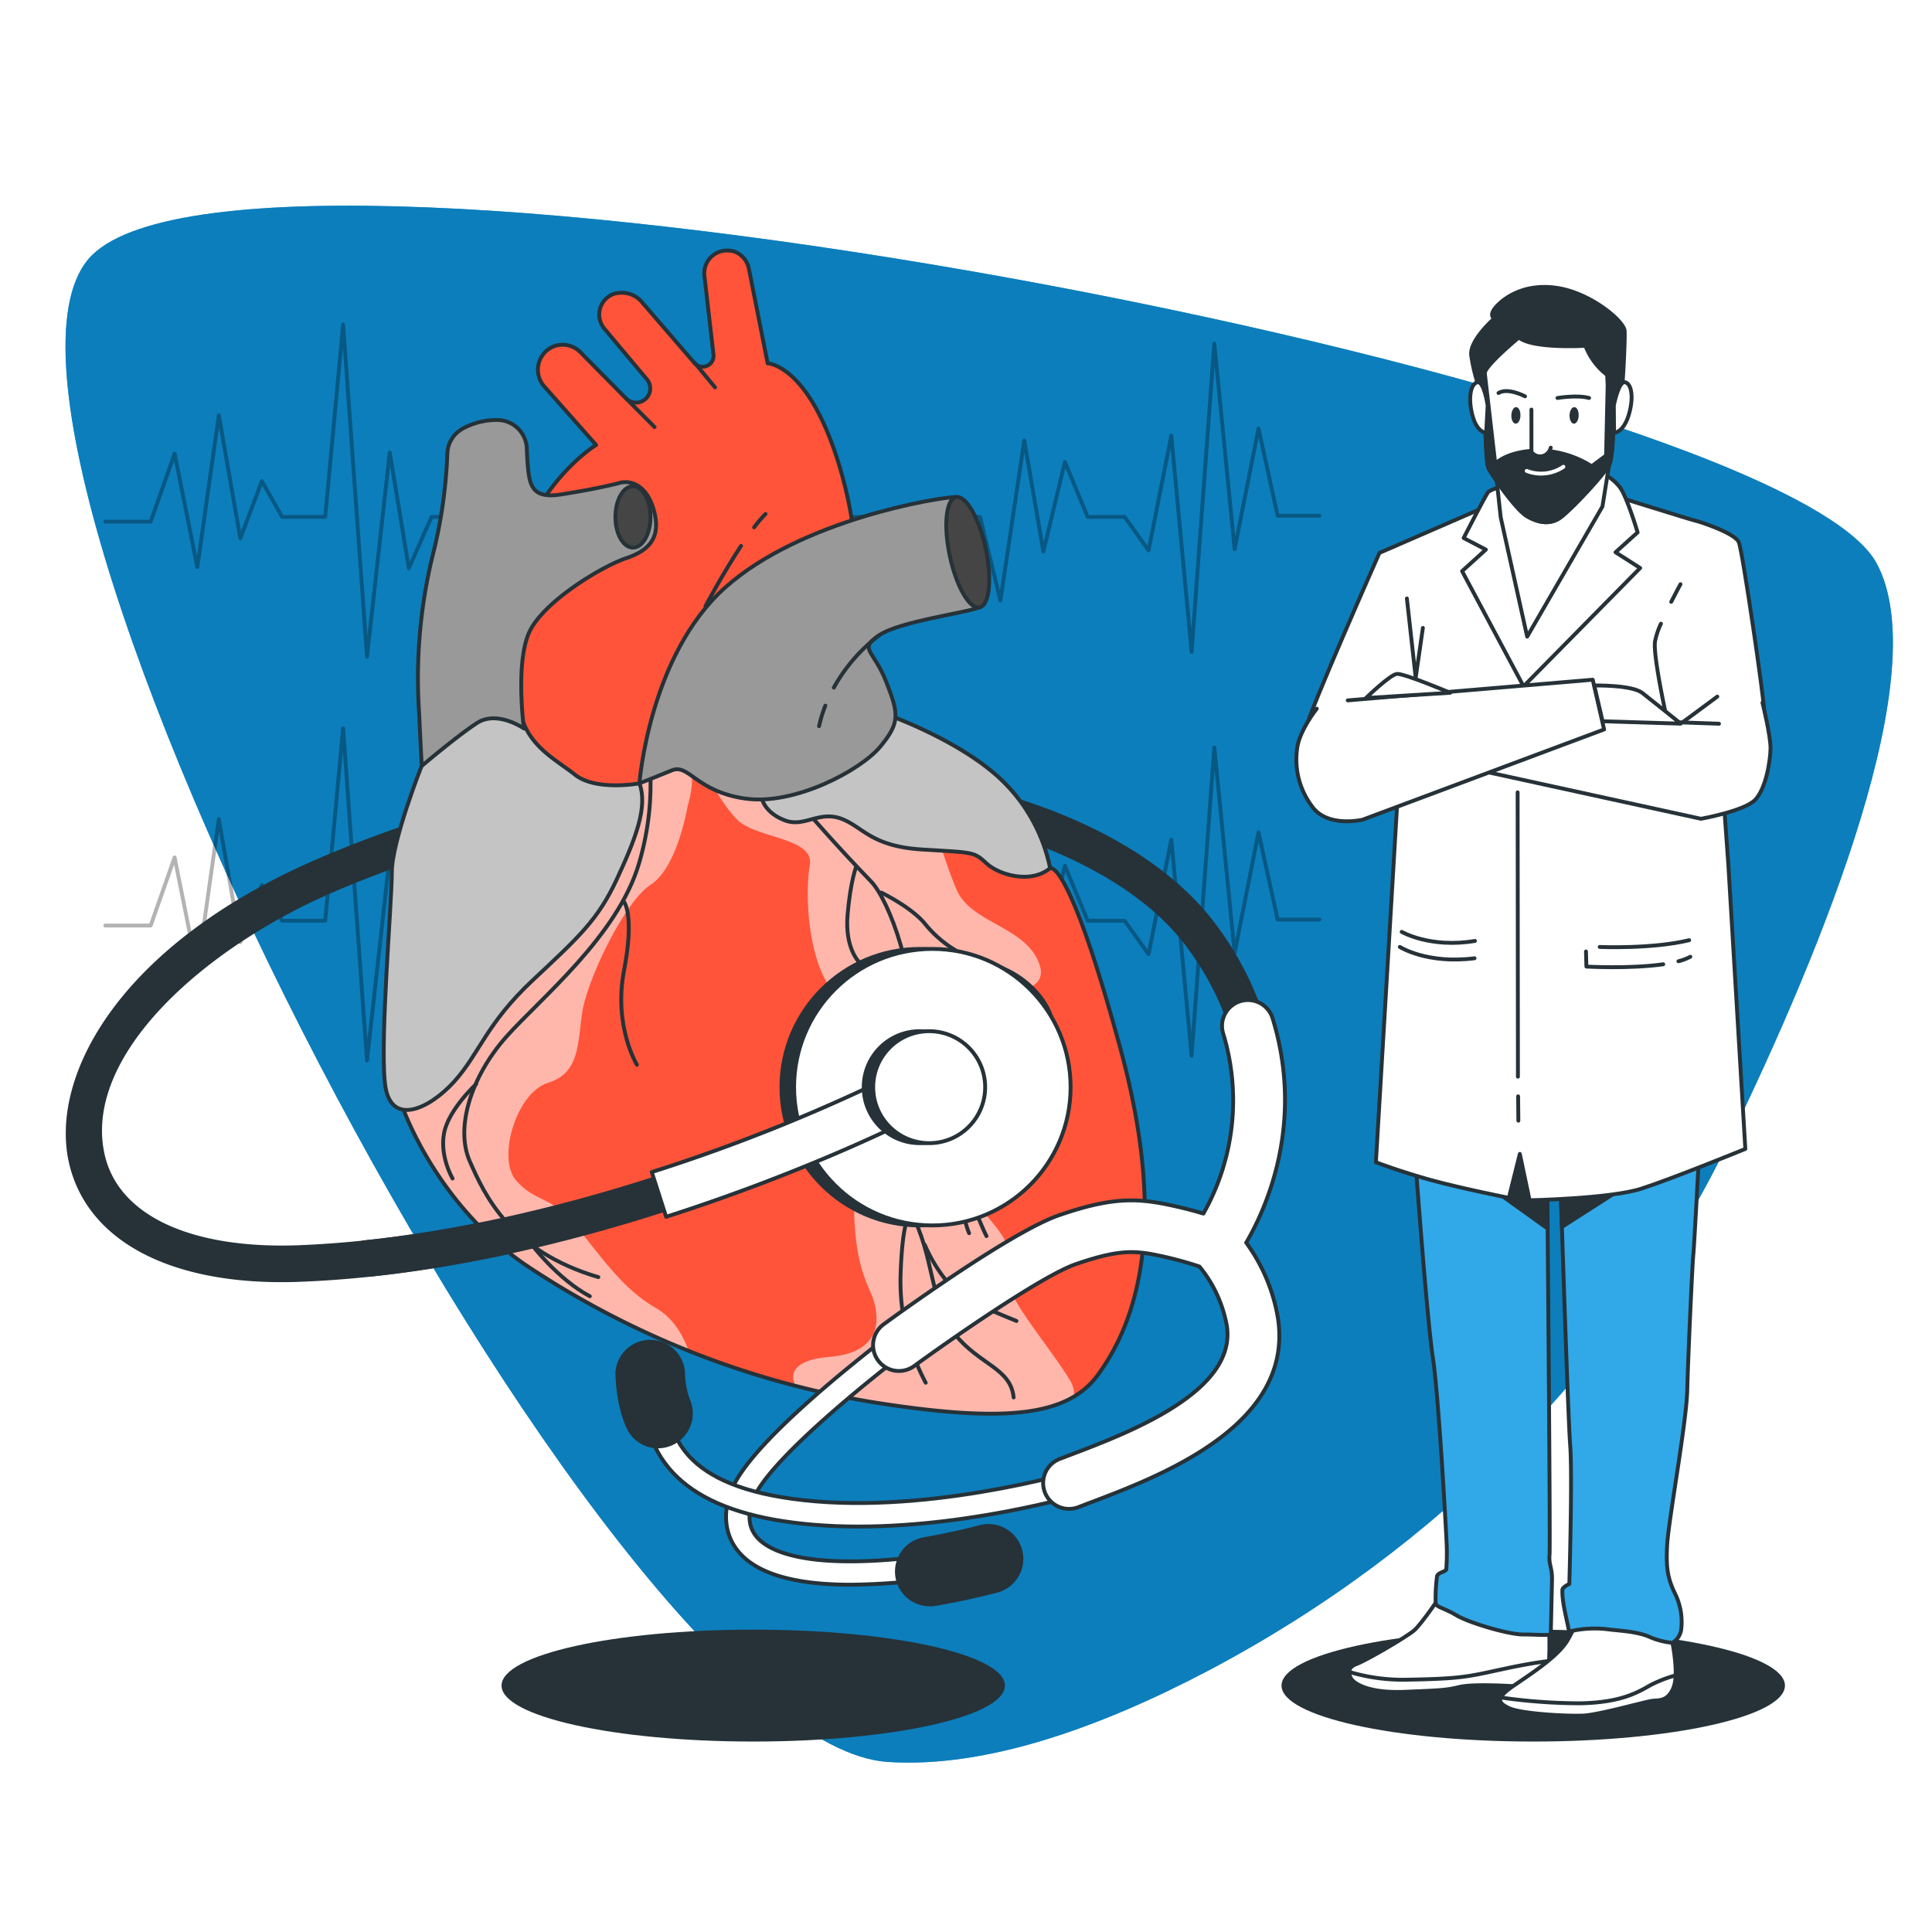 <?xml version="1.0" encoding="utf-8"?>
<svg class="animated" id="freepik_stories-cardiologist" xmlns="http://www.w3.org/2000/svg" viewBox="0 0 500 500" version="1.1">
  <style>svg#freepik_stories-cardiologist:not(.animated) .animable {opacity: 0;}svg#freepik_stories-cardiologist.animated #freepik--background-simple--inject-492 {animation: 6s Infinite  linear wind;animation-delay: 0s;}svg#freepik_stories-cardiologist.animated #freepik--Character--inject-492 {animation: 1s 1 forwards cubic-bezier(.36,-0.01,.5,1.38) slideRight;animation-delay: 0s;}svg#freepik_stories-cardiologist.animated #freepik--Heart--inject-492 {animation: 1s 1 forwards cubic-bezier(.36,-0.01,.5,1.38) zoomOut,6s Infinite  linear heartbeat;animation-delay: 0s,1s;}            @keyframes wind {                0% {                    transform: rotate( 0deg );                }                25% {                    transform: rotate( 1deg );                }                75% {                    transform: rotate( -1deg );                }            }                    @keyframes slideRight {                0% {                    opacity: 0;                    transform: translateX(30px);                }                100% {                    opacity: 1;                    transform: translateX(0);                }            }                    @keyframes zoomOut {                0% {                    opacity: 0;                    transform: scale(1.5);                }                100% {                    opacity: 1;                    transform: scale(1);                }            }                    @keyframes heartbeat {                0% {                    transform: scale(1);                }                10% {                    transform: scale(1.1);                }                30% {                    transform: scale(1);                }                40% {                    transform: scale(1);                }                50% {                    transform: scale(1.1);                }                60% {                    transform: scale(1);                }                100% {                    transform: scale(1);                }            }        </style>
  <g id="freepik--background-simple--inject-492" class="animable" style="transform-origin: 253.418px 254.699px;">
    <path d="M312.57,432.43c59.86-31.51,106.93-79.69,134.27-135.88,25.74-52.89,53.93-123,38.79-150.83C459.91,98.36,67.62,23.05,23.86,66s131.78,385.28,206,390C255.32,457.63,284.83,447,312.57,432.43Z" style="transform-origin: 253.418px 254.699px; fill: rgb(12, 126, 189);" id="el4f2fcbvsh4e" class="animable"/>
    <g id="ele71ut5hwfln">
      <path d="M312.57,432.43c59.86-31.51,106.93-79.69,134.27-135.88,25.74-52.89,53.93-123,38.79-150.83C459.91,98.36,67.62,23.05,23.86,66s131.78,385.28,206,390C255.32,457.63,284.83,447,312.57,432.43Z" style="opacity: 0.7; transform-origin: 253.418px 254.699px; fill: rgb(12, 126, 189);" class="animable"/>
    </g>
  </g>
  <g id="freepik--Shadows--inject-492" class="animable" style="transform-origin: 295.87px 436.23px;">
    <ellipse cx="396.8" cy="436.23" rx="65.14" ry="14.48" style="fill: rgb(38, 50, 56); transform-origin: 396.8px 436.23px;" id="elieivtq44s1n" class="animable"/>
    <ellipse cx="194.94" cy="436.23" rx="65.14" ry="14.48" style="fill: rgb(38, 50, 56); transform-origin: 194.94px 436.23px;" id="eleo3l8zldord" class="animable"/>
  </g>
  <g id="freepik--Character--inject-492" class="animable" style="transform-origin: 396.853px 259.137px;">
    <path d="M373.22,412.41s-5.28,7.84-7.23,9.53-12.5,7.83-14.86,8.68-2.18,2.33-1.57,3.6,4.17,4,13.95,3.6,10.64-.42,14.27-1.26,13.83-.21,13.83-.21,6.8-.22,8.33-1.91.94-13.77.94-13.77Z" style="fill: rgb(255, 255, 255); stroke: rgb(38, 50, 56); stroke-linecap: round; stroke-linejoin: round; transform-origin: 375.079px 425.135px;" id="eluqhkf7jrwd" class="animable"/>
    <path d="M400.88,429.86c-2.32.28-5.81.8-10.66,1.83-10,2.11-11.11,2.75-25.57,3a48.61,48.61,0,0,1-15.47-2,3.23,3.23,0,0,0,.38,1.55c.61,1.27,4.17,4,13.95,3.6s10.64-.42,14.27-1.27,13.83-.2,13.83-.2,6.8-.22,8.33-1.91C400.47,433.85,400.74,432,400.88,429.86Z" style="fill: rgb(255, 255, 255); stroke: rgb(38, 50, 56); stroke-linecap: round; stroke-linejoin: round; transform-origin: 375.03px 433.87px;" id="elhc4to6pt3m" class="animable"/>
    <path d="M409.05,416.86a36.52,36.52,0,0,1-3.36,7.63c-2.43,4.23-9.77,8.89-14.08,11.86s-4.14,4.23-1,5.71,15.26,2.12,19.3,1.91,16-3.6,17.73-3.81,3.82.22,5.38-3.17-.2-11.87-.2-11.87-10-7.83-14-8.68S411.23,414.53,409.05,416.86Z" style="fill: rgb(255, 255, 255); stroke: rgb(38, 50, 56); stroke-linecap: round; stroke-linejoin: round; transform-origin: 410.986px 429.727px;" id="elew9ftqn0qif" class="animable"/>
    <path d="M433,437a9.06,9.06,0,0,0,.63-3.41,33.6,33.6,0,0,0-6.56,2.56c-3.66,2.12-8,4.45-18,4.66a144.69,144.69,0,0,1-20.69-1.5c-.49,1.1.32,1.9,2.17,2.76,3.15,1.49,15.26,2.12,19.3,1.91s16-3.6,17.73-3.81S431.48,440.38,433,437Z" style="fill: rgb(255, 255, 255); stroke: rgb(38, 50, 56); stroke-linecap: round; stroke-linejoin: round; transform-origin: 410.935px 438.805px;" id="el73uum9luzdd" class="animable"/>
    <path d="M366.28,300s3,41.38,4.54,51.33,3.62,48,3.6,49a57.56,57.56,0,0,1-.13,5.86c-.21.58-2.17.78-2.39,1.75a42.47,42.47,0,0,0-.35,7c.17,1,2.13,1.17,5.41,3.12S390.37,423,394.1,423s7.24.39,7.25-.2.24-10.93.31-14-.89-3.9-.64-6.44S400.37,300,400.37,300l3.31,1s2.07,65.19,2.68,73-.22,35.93-.22,35.93-1.78.78-1.8,1.56c-.07,3.48,1.14,7.35,1.73,10.76a28.17,28.17,0,0,1,10.63-.51c3.19.34,7,.57,10,1.8a18.72,18.72,0,0,0,6.15,1.62,4.92,4.92,0,0,0,2.23-3.32,16.59,16.59,0,0,0-1.56-9.37c-1.87-3.9-2.4-6.44-2.06-12.68s5-31.64,5.2-40,1.32-32.79,1.57-35.14,1.61-28.3,1.61-28.3L436,291l-69.8,2.53Z" style="fill: rgb(49, 168, 232); stroke: rgb(38, 50, 56); stroke-linecap: round; stroke-linejoin: round; transform-origin: 403.02px 358.08px;" id="el6fy2j9ux9c4" class="animable"/>
    <path d="M381.26,304.13l19.21,13.79h.06c-.09-10.66-.16-17.92-.16-17.92l3.31,1s.22,6.93.54,16.54h0l22.13-14.2-23.49-11.09-16.73.61Z" style="fill: rgb(38, 50, 56); stroke: rgb(38, 50, 56); stroke-linecap: round; stroke-linejoin: round; transform-origin: 403.805px 305.085px;" id="eljg1lzpcf70p" class="animable"/>
    <path d="M384.14,131.3,357,143.09s-18.59,42-19.1,45.68,3.54,5.36,6.73,7.07,17.62,1.08,17.62,1.08l-6.17,103.87s6.19,2.36,13.89,4.51S390.49,310,390.49,310l2.84-11.37,2.53,12s20.89-.42,28.91-3,26.92-10.29,26.92-10.29l-4.4-73.63-1.15-15.87.86-19.09s9.51-2.14,9.57-4.71S451,142.68,450,140.32s-10.22-5.36-11.29-5.58-21.59-6.65-21.59-6.65S393.71,126.59,384.14,131.3Z" style="fill: rgb(255, 255, 255); stroke: rgb(38, 50, 56); stroke-linecap: round; stroke-linejoin: round; transform-origin: 397.213px 219.246px;" id="eliaoqnfwhd7k" class="animable"/>
    <path d="M389.43,125.73s-3.68.85-4.35,1.71-6.29,11.8-6.29,11.8l5.75,3-6.15,5.57,15.9,29.81L424.47,147l-6.37-4.07,5.71-5.15s-2.8-9.43-4.68-11.79a13.12,13.12,0,0,0-4.23-3.44Z" style="fill: rgb(255, 255, 255); stroke: rgb(38, 50, 56); stroke-linecap: round; stroke-linejoin: round; transform-origin: 401.43px 150.085px;" id="elytjsqz7wnqr" class="animable"/>
    <polygon points="387.31 124.01 388.38 133.88 395.23 164.76 414.71 131.09 416.46 120.16 386.97 119.94 387.31 124.01" style="fill: rgb(255, 255, 255); stroke: rgb(38, 50, 56); stroke-linecap: round; stroke-linejoin: round; transform-origin: 401.715px 142.35px;" id="elnsfwnoi6zpg" class="animable"/>
    <path d="M386.74,82.41s-6.37,5.57-6,9.43a42,42,0,0,0,2.18,8.8l.5,6.43,1.51-.43-.63-10.08,7.67-6.22L405.7,91s4,4.07,5.48,5.15,4.88,3.43,4.88,3.43l1.1,8.36,1.73-.43s.54-4.93.78-5.79.95-13.51.79-16.08-8.82-9.87-17.62-11.15-14.06,3-15.83,5.14S386.74,82.41,386.74,82.41Z" style="fill: rgb(38, 50, 56); stroke: rgb(38, 50, 56); stroke-linecap: round; stroke-linejoin: round; transform-origin: 400.604px 91.098px;" id="el22cyk1dsf8e" class="animable"/>
    <path d="M393.08,87.34s-8.77,7.29-8.81,9.22-.08,22.73,1,24.66,7.08,10.73,10.06,12.44,6,2.15,8.6.22,11-10.72,12.58-13.72.93-22.31.93-22.31,1,1.29-2.34-1.5a17.32,17.32,0,0,1-4.79-6.86S396.68,90.34,393.08,87.34Z" style="fill: rgb(255, 255, 255); stroke: rgb(38, 50, 56); stroke-linecap: round; stroke-linejoin: round; transform-origin: 400.918px 111.243px;" id="elaihzg5xpujp" class="animable"/>
    <path d="M417.39,97.85s0,.1,0,.26C417.72,98.27,417.39,97.85,417.39,97.85Z" style="fill: rgb(255, 255, 255); stroke: rgb(38, 50, 56); stroke-linecap: round; stroke-linejoin: round; transform-origin: 417.463px 97.998px;" id="el9f0ajjm1kea" class="animable"/>
    <path d="M395.28,133.66c3,1.72,6,2.15,8.6.22s11-10.72,12.58-13.72c1.47-2.8,1-19.76.94-22a8.86,8.86,0,0,1-1.47-1l.13,2.5-.41,18.23-3.72,2.78a25.89,25.89,0,0,0-14.12-4.07c-8,.21-10.84,3.43-10.84,3.43l-2.7-23.38c0,1.93-.08,22.73,1,24.66S392.3,132,395.28,133.66Z" style="fill: rgb(38, 50, 56); stroke: rgb(38, 50, 56); stroke-linecap: round; stroke-linejoin: round; transform-origin: 400.894px 115.9px;" id="elm8422c09tp" class="animable"/>
    <path d="M396.33,106l0,10.94a2.78,2.78,0,0,0,3,1.07,3,3,0,0,0,2-2.15" style="fill: rgb(255, 255, 255); stroke: rgb(38, 50, 56); stroke-linecap: round; stroke-linejoin: round; transform-origin: 398.83px 112.054px;" id="elkkr8n9vmftr" class="animable"/>
    <path d="M417.66,104.93s1.22-6.43,2.93-6,2.28,4.07.89,8.57-3.76,4.51-3.76,4.51Z" style="fill: rgb(255, 255, 255); stroke: rgb(38, 50, 56); stroke-linecap: round; stroke-linejoin: round; transform-origin: 419.96px 105.46px;" id="el6ff5p8su1o9" class="animable"/>
    <path d="M385,104.93s-.93-6.44-2.67-6-2.45,4.07-1.26,8.58,3.55,4.5,3.55,4.5Z" style="fill: rgb(255, 255, 255); stroke: rgb(38, 50, 56); stroke-linecap: round; stroke-linejoin: round; transform-origin: 382.74px 105.459px;" id="elfrmooly9g6" class="animable"/>
    <path d="M403.07,103s5.18-.86,8.18,0" style="fill: none; stroke: rgb(38, 50, 56); stroke-linecap: round; stroke-linejoin: round; transform-origin: 407.16px 102.809px;" id="el71orid1wkfn" class="animable"/>
    <path d="M394.68,102.57s-4.47-2.36-6.87-.86" style="fill: none; stroke: rgb(38, 50, 56); stroke-linecap: round; stroke-linejoin: round; transform-origin: 391.245px 101.891px;" id="el1kbekrryjp3" class="animable"/>
    <path d="M408.56,107.5c0,1.19-.58,2.15-1.23,2.15s-1.16-1-1.14-2.15.58-2.14,1.24-2.14S408.59,106.32,408.56,107.5Z" style="fill: rgb(38, 50, 56); transform-origin: 407.375px 107.505px;" id="el7c47h6qoojh" class="animable"/>
    <path d="M393.49,107.5c0,1.18-.57,2.14-1.23,2.14s-1.16-1-1.13-2.14.57-2.14,1.23-2.14S393.52,106.32,393.49,107.5Z" style="fill: rgb(38, 50, 56); transform-origin: 392.31px 107.5px;" id="el81qniyaxew" class="animable"/>
    <path d="M395.11,121.87a10.3,10.3,0,0,0,9.5-1.07" style="fill: none; stroke: rgb(255, 255, 255); stroke-linecap: round; stroke-linejoin: round; transform-origin: 399.86px 121.684px;" id="elz6harrtljap" class="animable"/>
    <polyline points="364.1 154.89 366.38 175.39 368.24 162.5" style="fill: none; stroke: rgb(38, 50, 56); stroke-linecap: round; stroke-linejoin: round; transform-origin: 366.17px 165.14px;" id="elppb4ubssgc" class="animable"/>
    <path d="M429.85,161.41a20.12,20.12,0,0,0-1.54,4.62c-.48,3.7,2.72,18.34,2.72,18.34" style="fill: none; stroke: rgb(38, 50, 56); stroke-linecap: round; stroke-linejoin: round; transform-origin: 429.645px 172.89px;" id="elxypwtyjat5" class="animable"/>
    <path d="M434.91,151.19s-1.1,2-2.4,4.57" style="fill: none; stroke: rgb(38, 50, 56); stroke-linecap: round; stroke-linejoin: round; transform-origin: 433.71px 153.475px;" id="elzp54vidfy5" class="animable"/>
    <line x1="434.98" y1="187.28" x2="444.44" y2="180.28" style="fill: none; stroke: rgb(38, 50, 56); stroke-linecap: round; stroke-linejoin: round; transform-origin: 439.71px 183.78px;" id="elfpsrq0exug7" class="animable"/>
    <path d="M444.87,187.3l-38.95-1.37-22.05,13.66,56.34,12.31s11.21-2,14-4.88,3.94-10,4-13.27-2.09-11.91-2.09-11.91" style="fill: rgb(255, 255, 255); stroke: rgb(38, 50, 56); stroke-linecap: round; stroke-linejoin: round; transform-origin: 421.041px 196.87px;" id="eluyumgx2ihj" class="animable"/>
    <path d="M348.8,181.26l63.4-5.35,2.94,12.87-62.51,23.36s-9.09,2.15-13.06-3.43a20.18,20.18,0,0,1-3.73-15.87c1-4.5,4.94-9.43,4.94-9.43" style="fill: rgb(255, 255, 255); stroke: rgb(38, 50, 56); stroke-linecap: round; stroke-linejoin: round; transform-origin: 375.318px 194.229px;" id="ela3lvhiajse7" class="animable"/>
    <path d="M412.6,177.41s9.69-.21,12.44,1.93,9.94,7.94,9.94,7.94l-20.23-.62Z" style="fill: rgb(255, 255, 255); stroke: rgb(38, 50, 56); stroke-linecap: round; stroke-linejoin: round; transform-origin: 423.79px 182.342px;" id="elvum6xq58fw9" class="animable"/>
    <path d="M375.31,179.29s-12-5.08-13.8-4.88-8,6.24-8,6.24Z" style="fill: rgb(255, 255, 255); stroke: rgb(38, 50, 56); stroke-linecap: round; stroke-linejoin: round; transform-origin: 364.41px 177.527px;" id="el386ecz4rkn8" class="animable"/>
    <line x1="392.89" y1="283.73" x2="392.95" y2="290.03" style="fill: none; stroke: rgb(38, 50, 56); stroke-linecap: round; stroke-linejoin: round; transform-origin: 392.92px 286.88px;" id="el95bewwfdn8r" class="animable"/>
    <line x1="392.76" y1="205.06" x2="392.84" y2="278.64" style="fill: none; stroke: rgb(38, 50, 56); stroke-linecap: round; stroke-linejoin: round; transform-origin: 392.8px 241.85px;" id="el3pzuixpez3m" class="animable"/>
    <path d="M434.38,248.77a13.89,13.89,0,0,0,3.07-1.16" style="fill: none; stroke: rgb(38, 50, 56); stroke-linecap: round; stroke-linejoin: round; transform-origin: 435.915px 248.19px;" id="elu2ftjkz07sl" class="animable"/>
    <path d="M410.45,246.24l.11,3.91s11.39.63,19.89-.6" style="fill: none; stroke: rgb(38, 50, 56); stroke-linecap: round; stroke-linejoin: round; transform-origin: 420.45px 248.276px;" id="elxa3cwx1chj" class="animable"/>
    <path d="M414,245.07s13.5.59,23.16-1.75" style="fill: none; stroke: rgb(38, 50, 56); stroke-linecap: round; stroke-linejoin: round; transform-origin: 425.58px 244.228px;" id="elzjmhf1qyajb" class="animable"/>
    <path d="M362.28,245.07s7,4.49,19.33,2.93" style="fill: none; stroke: rgb(38, 50, 56); stroke-linecap: round; stroke-linejoin: round; transform-origin: 371.945px 246.7px;" id="elytu8jyn8ja" class="animable"/>
    <path d="M362.76,241.16s7.35,4.3,18.95,2.35" style="fill: none; stroke: rgb(38, 50, 56); stroke-linecap: round; stroke-linejoin: round; transform-origin: 372.235px 242.589px;" id="elrgj5pzns56" class="animable"/>
  </g>
  <g id="freepik--Heartbeats--inject-492" class="animable" style="transform-origin: 184.365px 179.225px;">
    <g id="elyf1nhyhkekd">
      <polyline points="27.25 135.01 39 135.01 45.19 117.39 51.07 146.77 56.63 107.49 62.2 139.34 67.77 124.5 73.02 133.78 84.16 133.78 88.8 83.98 94.98 169.96 100.86 117.08 105.81 147.07 111.68 133.78 253.64 133.78 258.9 155.43 265.08 113.98 270.03 142.75 275.6 119.55 281.48 133.78 291.06 133.78 297.25 142.44 303.13 112.75 308.38 168.72 314.26 88.93 319.52 142.13 325.7 110.89 330.65 133.47 341.48 133.47" style="fill: none; stroke: rgb(0, 0, 0); stroke-linecap: round; stroke-linejoin: round; opacity: 0.3; transform-origin: 184.365px 126.97px;" class="animable"/>
    </g>
    <g id="elhul0jfu8gqt">
      <polyline points="27.25 239.53 39 239.53 45.19 221.9 51.07 251.28 56.63 212 62.2 243.85 67.77 229.01 73.02 238.29 84.16 238.29 88.8 188.5 94.98 274.47 100.86 221.59 105.81 251.59 111.68 238.29 253.64 238.29 258.9 259.94 265.08 218.49 270.03 247.26 275.6 224.06 281.48 238.29 291.06 238.29 297.25 246.95 303.13 217.26 308.38 273.24 314.26 193.44 319.52 246.64 325.7 215.4 330.65 237.98 341.48 237.98" style="fill: none; stroke: rgb(0, 0, 0); stroke-linecap: round; stroke-linejoin: round; opacity: 0.3; transform-origin: 184.365px 231.485px;" class="animable"/>
    </g>
  </g>
  <g id="freepik--Heart--inject-492" class="animable animator-active" style="transform-origin: 175.039px 240.024px;">
    <path d="M72.87,331.32c-30,0-50.21-11.24-54.56-30.61-5-22.41,13.4-56.6,65.72-78.68,99.25-41.89,199.27-24.64,230.42,17.76A82.58,82.58,0,0,1,327,264.26l-8.14,2.5a74,74,0,0,0-11.3-21.93c-14.06-19.13-45.43-33-83.94-37-43.36-4.57-91.77,3.26-136.31,22.06-34.58,14.6-66.55,43-60.72,69,3.62,16.12,22.72,25,51.12,23.86,27.79-1.16,58.58-7.1,91.49-17.65l2.6,8.11c-33.64,10.78-65.18,16.85-93.74,18C76.32,331.29,74.58,331.32,72.87,331.32Z" style="fill: rgb(38, 50, 56); stroke: rgb(38, 50, 56); stroke-linecap: round; stroke-linejoin: round; transform-origin: 172.261px 264.647px;" id="eli03c562u7nl" class="animable"/>
    <path d="M104,286s8.47,25.4,32.32,41.56A228.18,228.18,0,0,0,226.61,363c34.37,5.39,50,3.34,57.72-7.44s19.24-34.12,5.64-84.14-18.21-46.69-18.21-46.69a43.61,43.61,0,0,0-12.32-22.58c-10.51-10.26-29.24-16.93-29.24-16.93s-7.95,9.49-24.63,9.49-36.17-6.93-48.49-6.41-28.47,16.93-40.79,56.18S104,286,104,286Z" style="fill: rgb(255, 84, 57); transform-origin: 200.134px 275.545px;" id="eltnb5r2fgfm" class="animable"/>
    <g id="elhp0fz4jwlit">
      <path d="M261.5,332.15c1.27-3.17,1.9-5.7-1.9-12s-16.46-17.1-17.73-27.23-1.9-17.73,2.54-12,19.63,32.29,21.53,15.83-15.2-32.93-16.47-36.73,22.8,0,19.63-10.13-17.73-10.76-21.53-19.63-3.8-13.3-7.6-15.83c-2.85-1.9-31.07-16.32-48.58-21-2.71-.42-5.43-.91-8.11-1.42a7.66,7.66,0,0,0-4.49.83s7.36,15.25,12.43,19.68,19.63,4.43,18.36,11.4-.63,24.06,5.7,32.29,13.93-1.26,8.23,31,0,43.06,1.9,47.49,4.43,15.2-10.76,16.46c-9.42.79-10.33,4.49-8.75,7.49,6.77,1.76,13.69,3.22,20.71,4.32,26.84,4.21,42.26,3.88,51.4-1.59a7.79,7.79,0,0,0-1.31-4.52C271.63,348.61,260.24,335.31,261.5,332.15Z" style="fill: rgb(255, 255, 255); opacity: 0.58; transform-origin: 228.401px 278.898px;" class="animable"/>
    </g>
    <g id="eld7b9yvcc22l">
      <path d="M143.09,215.64c-.81,7.33-17.36,24.63-29.06,36C104,284,104,286,104,286s8.47,25.4,32.32,41.56a222.11,222.11,0,0,0,41.89,22c-1.4-3.87-3.95-8.48-8.5-11.08-8.87-5.07-14.57-13.93-20.9-21.53s-10.13-5.7-15.2-11.4,0-22.79,8.24-25.33,7.59-10.13,8.86-18.36,10.81-28.45,17.73-32.93,9.5-20.26,9.5-20.26c2.27-7.37,1.17-14.26-2.89-18.31-6.72-1.29-12.93-2.32-17.95-2.11C148.28,188.72,144.36,204.24,143.09,215.64Z" style="fill: rgb(255, 255, 255); opacity: 0.58; transform-origin: 141.551px 268.891px;" class="animable"/>
    </g>
    <path d="M104,286s8.47,25.4,32.32,41.56A228.18,228.18,0,0,0,226.61,363c34.37,5.39,50,3.34,57.72-7.44s19.24-34.12,5.64-84.14-18.21-46.69-18.21-46.69a43.61,43.61,0,0,0-12.32-22.58c-10.51-10.26-29.24-16.93-29.24-16.93s-7.95,9.49-24.63,9.49-36.17-6.93-48.49-6.41-28.47,16.93-40.79,56.18S104,286,104,286Z" style="fill: none; stroke: rgb(38, 50, 56); stroke-linecap: round; stroke-linejoin: round; transform-origin: 200.134px 275.545px;" id="elybap18vljt" class="animable"/>
    <path d="M208.68,209.85s8.17,9.43,16.74,18.26c4.64,4.78,12.56,25.49,9.51,39.95s-5.33,34.63.76,45.66,4.95,23.59,11.42,31.58,14.46,8.75,15.22,16.36" style="fill: none; stroke: rgb(38, 50, 56); stroke-linecap: round; stroke-linejoin: round; transform-origin: 235.505px 285.755px;" id="elsu6mf6py1st" class="animable"/>
    <path d="M228.08,231s7.74,3.75,11.24,8a30.31,30.31,0,0,0,16.73,10.49c7.74,1.75,14.23,8,16,13.73" style="fill: none; stroke: rgb(38, 50, 56); stroke-linecap: round; stroke-linejoin: round; transform-origin: 250.065px 247.11px;" id="el4rpcejrxjhx" class="animable"/>
    <path d="M261.54,294.68c-.25-2.25-4-10-9.74-14.48s-6.49-10-8.49-13.23-7.74-3.75-7.74-3.75" style="fill: none; stroke: rgb(38, 50, 56); stroke-linecap: round; stroke-linejoin: round; transform-origin: 248.555px 278.95px;" id="elkz94gxwehfi" class="animable"/>
    <path d="M231.83,293.18s.75,3.5,10.24,9.24,11,13.23,13.23,17.48" style="fill: none; stroke: rgb(38, 50, 56); stroke-linecap: round; stroke-linejoin: round; transform-origin: 243.565px 306.54px;" id="elryz60kksfik" class="animable"/>
    <path d="M248.06,307.66s1.25,8,2.74,11.49" style="fill: none; stroke: rgb(38, 50, 56); stroke-linecap: round; stroke-linejoin: round; transform-origin: 249.43px 313.405px;" id="elaairtmdfm8" class="animable"/>
    <path d="M235.69,313.72s-2.11,1.18-2.61,15.91a56,56,0,0,0,6.49,28.22" style="fill: none; stroke: rgb(38, 50, 56); stroke-linecap: round; stroke-linejoin: round; transform-origin: 236.307px 335.785px;" id="elrltqk9eogqi" class="animable"/>
    <path d="M239.32,322.14a40.49,40.49,0,0,0,5.74,9.49c4,5,15.73,9.24,18,10.24" style="fill: none; stroke: rgb(38, 50, 56); stroke-linecap: round; stroke-linejoin: round; transform-origin: 251.19px 332.005px;" id="el2w4rbzwawyl" class="animable"/>
    <path d="M221.59,224.27s-1.5,3.75-2.24,12.49,3,12.23,3,12.23" style="fill: none; stroke: rgb(38, 50, 56); stroke-linecap: round; stroke-linejoin: round; transform-origin: 220.802px 236.63px;" id="elan5t76dou7l" class="animable"/>
    <path d="M167.05,190.7s3.88,13.87-1.67,32.73S139.87,258.37,131,268.35s-13.31,23.3-9.43,32.17,10.54,23.3,33.28,30" style="fill: none; stroke: rgb(38, 50, 56); stroke-linecap: round; stroke-linejoin: round; transform-origin: 144.264px 260.61px;" id="elreqm9nqqboh" class="animable"/>
    <path d="M161.5,233.41s2.77,3.33,0,17.75,3.33,24.4,3.33,24.4" style="fill: none; stroke: rgb(38, 50, 56); stroke-linecap: round; stroke-linejoin: round; transform-origin: 162.804px 254.485px;" id="el9rkh22jazva" class="animable"/>
    <path d="M123.23,280.56s-7.21,6.65-8.32,12.75S117.13,305,117.13,305" style="fill: none; stroke: rgb(38, 50, 56); stroke-linecap: round; stroke-linejoin: round; transform-origin: 118.957px 292.78px;" id="elgvxkfjjuttl" class="animable"/>
    <path d="M137.65,322.15s6.66,8.88,15,13.32" style="fill: none; stroke: rgb(38, 50, 56); stroke-linecap: round; stroke-linejoin: round; transform-origin: 145.15px 328.81px;" id="el3cdpzx91sx4" class="animable"/>
    <path d="M271.76,224.68a43.61,43.61,0,0,0-12.32-22.58c-10.51-10.26-29.24-16.93-29.24-16.93s-7.95,9.49-24.63,9.49c-1.94,0-3.92-.1-5.91-.26-2.81,4-4.11,8.42-2.3,12.83,0,0,1,3.34,5.9,5.13s8.72-2.56,14.37-.51,7.69,7.18,21,8,13.35.52,16.68,3.59S266.88,228.78,271.76,224.68Z" style="fill: rgb(196, 196, 196); stroke: rgb(38, 50, 56); stroke-linecap: round; stroke-linejoin: round; transform-origin: 234.143px 206.035px;" id="elcwzujdiek6m" class="animable"/>
    <path d="M109.11,198.24s-7.7,19.51-7.7,27.46-3.07,43.1-1.79,54.65,11.54,6.67,18-.52,8.21-14.88,20.26-26.16S154.78,238,159.65,227.5s8.07-18.75,5.83-24.77-15.07-17.82-27.12-19.87S112.7,185.4,109.11,198.24Z" style="fill: rgb(196, 196, 196); stroke: rgb(38, 50, 56); stroke-linecap: round; stroke-linejoin: round; transform-origin: 132.758px 234.825px;" id="eld3r2zjdfdns" class="animable"/>
    <path d="M165.48,202.73s-11.2,2.09-16.65-2.22-12.94-7.72-14.53-17.71-3.17-36.77,3.86-49.48,16.12-18.16,16.12-18.16l-13.39-15.11a6.51,6.51,0,0,1,2.27-10.35l.2-.08a6.5,6.5,0,0,1,6.89,1.57L162,103.1a3.67,3.67,0,0,0,5.32-.1h0a3.67,3.67,0,0,0,.1-4.82l-11-13.11a5.68,5.68,0,0,1,3.08-9.2l.22,0a6.8,6.8,0,0,1,6.41,2.32l13.6,15.76a2.8,2.8,0,0,0,3.5.6h0a2.8,2.8,0,0,0,1.42-2.77l-2.34-20.33a5.9,5.9,0,0,1,7-6.51l.23,0a5.93,5.93,0,0,1,4.27,4.59l4.86,24.51s10.89.23,18.84,27.47,1.59,42.9.68,47.21-30,17.48-39.5,24.06A155.55,155.55,0,0,0,165.48,202.73Z" style="fill: rgb(255, 84, 57); stroke: rgb(38, 50, 56); stroke-linecap: round; stroke-linejoin: round; transform-origin: 177.198px 134.032px;" id="el4q6bdpvplvf" class="animable"/>
    <path d="M119.77,110.92a7.64,7.64,0,0,0-4,6.62,126.53,126.53,0,0,1-3.91,26.68,134.3,134.3,0,0,0-3.4,40.17c.23,5,.68,13.85.68,13.85s9.08-7.72,14.3-11.12,12.15,1.41,12.15,1.41S133.4,172.14,136.8,164s19.07-17.47,25.2-19.52,9.08-5.44,7.26-12.25-6.13-8-8.85-7.27-7.72,1.82-15.21,3-8.17-2.27-8.63-7.71c-.12-1.48-.19-2.84-.23-4A7.67,7.67,0,0,0,129,108.7,18.21,18.21,0,0,0,119.77,110.92Z" style="fill: rgb(153, 153, 153); stroke: rgb(38, 50, 56); stroke-linecap: round; stroke-linejoin: round; transform-origin: 138.979px 153.467px;" id="elryw1qubvimo" class="animable"/>
    <g id="elgt7i5w2qq6h">
      <ellipse cx="163.81" cy="133.78" rx="4.54" ry="7.94" style="fill: rgb(69, 69, 69); stroke: rgb(38, 50, 56); stroke-linecap: round; stroke-linejoin: round; transform-origin: 163.81px 133.78px; transform: rotate(-10.81deg);" class="animable"/>
    </g>
    <line x1="162.01" y1="103.1" x2="169.4" y2="110.52" style="fill: none; stroke: rgb(38, 50, 56); stroke-linecap: round; stroke-linejoin: round; transform-origin: 165.705px 106.81px;" id="els0ipvho5woh" class="animable"/>
    <line x1="179.79" y1="93.91" x2="185.05" y2="100.25" style="fill: none; stroke: rgb(38, 50, 56); stroke-linecap: round; stroke-linejoin: round; transform-origin: 182.42px 97.08px;" id="elbfa0jwz97x" class="animable"/>
    <path d="M165.48,202.73S168,169.55,187.73,152s55.27-23.31,59.66-23.38c1.46,0,3.79,4.42,3.79,11.35s5.61,15.72,2.33,17.18-20.56,3.6-26,7.25-1.46,3.65,1.82,12,3.65,10.57-1.46,16.77-22.25,15.32-35,13.5-14.59-9.12-19-7.3S165.48,202.73,165.48,202.73Z" style="fill: rgb(153, 153, 153); stroke: rgb(38, 50, 56); stroke-linecap: round; stroke-linejoin: round; transform-origin: 210.009px 167.763px;" id="elx26qmm3cwnd" class="animable"/>
    <path d="M255.09,141.93c1.69,7.88,1,14.71-1.58,15.26s-6-5.39-7.69-13.27-1-14.71,1.57-15.26S253.4,134.05,255.09,141.93Z" style="fill: rgb(69, 69, 69); stroke: rgb(38, 50, 56); stroke-linecap: round; stroke-linejoin: round; transform-origin: 250.455px 142.925px;" id="ell121g58mzn9" class="animable"/>
    <path d="M213.6,182.62a35.74,35.74,0,0,0-1.63,5.31" style="fill: none; stroke: rgb(38, 50, 56); stroke-linecap: round; stroke-linejoin: round; transform-origin: 212.785px 185.275px;" id="elmujviqd8xt" class="animable"/>
    <path d="M227.48,164.44a43.74,43.74,0,0,0-11.68,13.5" style="fill: none; stroke: rgb(38, 50, 56); stroke-linecap: round; stroke-linejoin: round; transform-origin: 221.64px 171.19px;" id="elaq720dd59hk" class="animable"/>
    <path d="M195.17,136.47a33.67,33.67,0,0,1,2.94-3.45" style="fill: none; stroke: rgb(38, 50, 56); stroke-linecap: round; stroke-linejoin: round; transform-origin: 196.64px 134.745px;" id="elxunys5ocafd" class="animable"/>
    <path d="M182.58,156.87s4.44-8.37,9.2-15.59" style="fill: none; stroke: rgb(38, 50, 56); stroke-linecap: round; stroke-linejoin: round; transform-origin: 187.18px 149.075px;" id="eljswrpvkc41m" class="animable"/>
    <path d="M220.12,410.12c-14.68,0-24.44-2.92-29.14-8.72-3.32-4.11-4-9.57-1.82-15.38,2.31-6.23,11.1-15.83,26.12-28.53,11-9.28,21.45-17,21.56-17l3.59,4.9c-11.34,8.29-41.63,32.14-45.57,42.77-1.41,3.82-1.13,7,.85,9.45,3.1,3.83,13.49,9.52,48.21,4.48l.87,6A174,174,0,0,1,220.12,410.12Z" style="fill: rgb(255, 255, 255); stroke: rgb(38, 50, 56); stroke-linecap: round; stroke-linejoin: round; transform-origin: 216.346px 375.305px;" id="elepczsqn0s8m" class="animable"/>
    <path d="M222.11,395.07c-3.85,0-7.71-.15-11.54-.47-29.06-2.42-43.48-13.41-44.09-33.6l6.08-.19c.34,11.45,5,24.94,38.51,27.74s70.86-8.76,71.23-8.88l1.81,5.81C282.71,385.92,253,395.07,222.11,395.07Z" style="fill: rgb(255, 255, 255); stroke: rgb(38, 50, 56); stroke-linecap: round; stroke-linejoin: round; transform-origin: 225.295px 377.94px;" id="el03b67u3bcfgc" class="animable"/>
    <path d="M240.67,415.22a8.51,8.51,0,0,1-1.4-16.91c.07,0,7.1-1.2,14.37-3.11A8.51,8.51,0,0,1,258,411.67c-8.05,2.12-15.58,3.38-15.89,3.43A8.57,8.57,0,0,1,240.67,415.22Z" style="fill: rgb(38, 50, 56); stroke: rgb(38, 50, 56); stroke-linecap: round; stroke-linejoin: round; transform-origin: 248.231px 405.068px;" id="elcgytwmvhdr" class="animable"/>
    <path d="M170.34,374.33a8.51,8.51,0,0,1-7.75-5c-2.73-6-2.81-13.33-2.81-14.15a8.52,8.52,0,0,1,17,0,21.6,21.6,0,0,0,1.28,7.14,8.53,8.53,0,0,1-7.75,12Zm6.47-19.15h0Z" style="fill: rgb(38, 50, 56); stroke: rgb(38, 50, 56); stroke-linecap: round; stroke-linejoin: round; transform-origin: 169.289px 360.787px;" id="ela7s47iv24iq" class="animable"/>
    <path d="M322.52,321.61c5.28-9.08,15.14-31.05,6.83-58.07a6.69,6.69,0,0,0-12.79,3.94,59.48,59.48,0,0,1-5.12,46.59c-2.35-.7-5.38-1.51-8.86-2.24-8.73-1.84-15.22-1.91-28.51,2.67-12.45,4.3-42.17,25.88-45.52,28.33a6.69,6.69,0,0,0,7.89,10.8c8.65-6.32,33.05-23.4,42-26.48,10.94-3.77,15.1-3.55,21.39-2.23a93.74,93.74,0,0,1,10.59,2.86,33.33,33.33,0,0,1,7.08,15.34c2.65,17-25.34,27.65-40.37,33.35l-2.86,1.09a6.69,6.69,0,0,0,2.41,12.94,6.79,6.79,0,0,0,2.4-.45l2.79-1.07c18.58-7,53.16-20.15,48.85-47.91A46.07,46.07,0,0,0,322.52,321.61Z" style="fill: rgb(255, 255, 255); stroke: rgb(38, 50, 56); stroke-linecap: round; stroke-linejoin: round; transform-origin: 279.254px 324.659px;" id="elha32lpxdtci" class="animable"/>
    <path d="M93.93,321.53l1.53,8.39c23.81-2.5,49.41-8.11,76.37-16.75l-2.6-8.11C142.58,313.61,117.33,319.12,93.93,321.53Z" style="fill: rgb(38, 50, 56); stroke: rgb(38, 50, 56); stroke-linecap: round; stroke-linejoin: round; transform-origin: 132.88px 317.49px;" id="ell8c5drqkl3m" class="animable"/>
    <g id="elowkl0m50h8">
      <circle cx="238.02" cy="281.36" r="35.78" style="fill: rgb(38, 50, 56); stroke: rgb(38, 50, 56); stroke-linecap: round; stroke-linejoin: round; transform-origin: 238.02px 281.36px; transform: rotate(-45deg);" class="animable"/>
    </g>
    <g id="el5s1kijdn9iq">
      <circle cx="241.29" cy="281.36" r="35.78" style="fill: rgb(255, 255, 255); stroke: rgb(38, 50, 56); stroke-linecap: round; stroke-linejoin: round; transform-origin: 241.29px 281.36px; transform: rotate(-45deg);" class="animable"/>
    </g>
    <path d="M172.39,314.91l-3.71-11.58a458.24,458.24,0,0,0,62.67-25.12L236.92,289C235.83,289.58,209.81,302.91,172.39,314.91Z" style="fill: rgb(255, 255, 255); stroke: rgb(38, 50, 56); stroke-linecap: round; stroke-linejoin: round; transform-origin: 202.8px 296.56px;" id="elq964eq3y09" class="animable"/>
    <circle cx="238.02" cy="281.36" r="14.49" style="fill: rgb(38, 50, 56); stroke: rgb(38, 50, 56); stroke-linecap: round; stroke-linejoin: round; transform-origin: 238.02px 281.36px;" id="el3nkbtilddtj" class="animable"/>
    <circle cx="240.47" cy="281.36" r="14.49" style="fill: rgb(255, 255, 255); stroke: rgb(38, 50, 56); stroke-linecap: round; stroke-linejoin: round; transform-origin: 240.47px 281.36px;" id="elsvs1rdy3ork" class="animable"/>
  </g>
</svg>